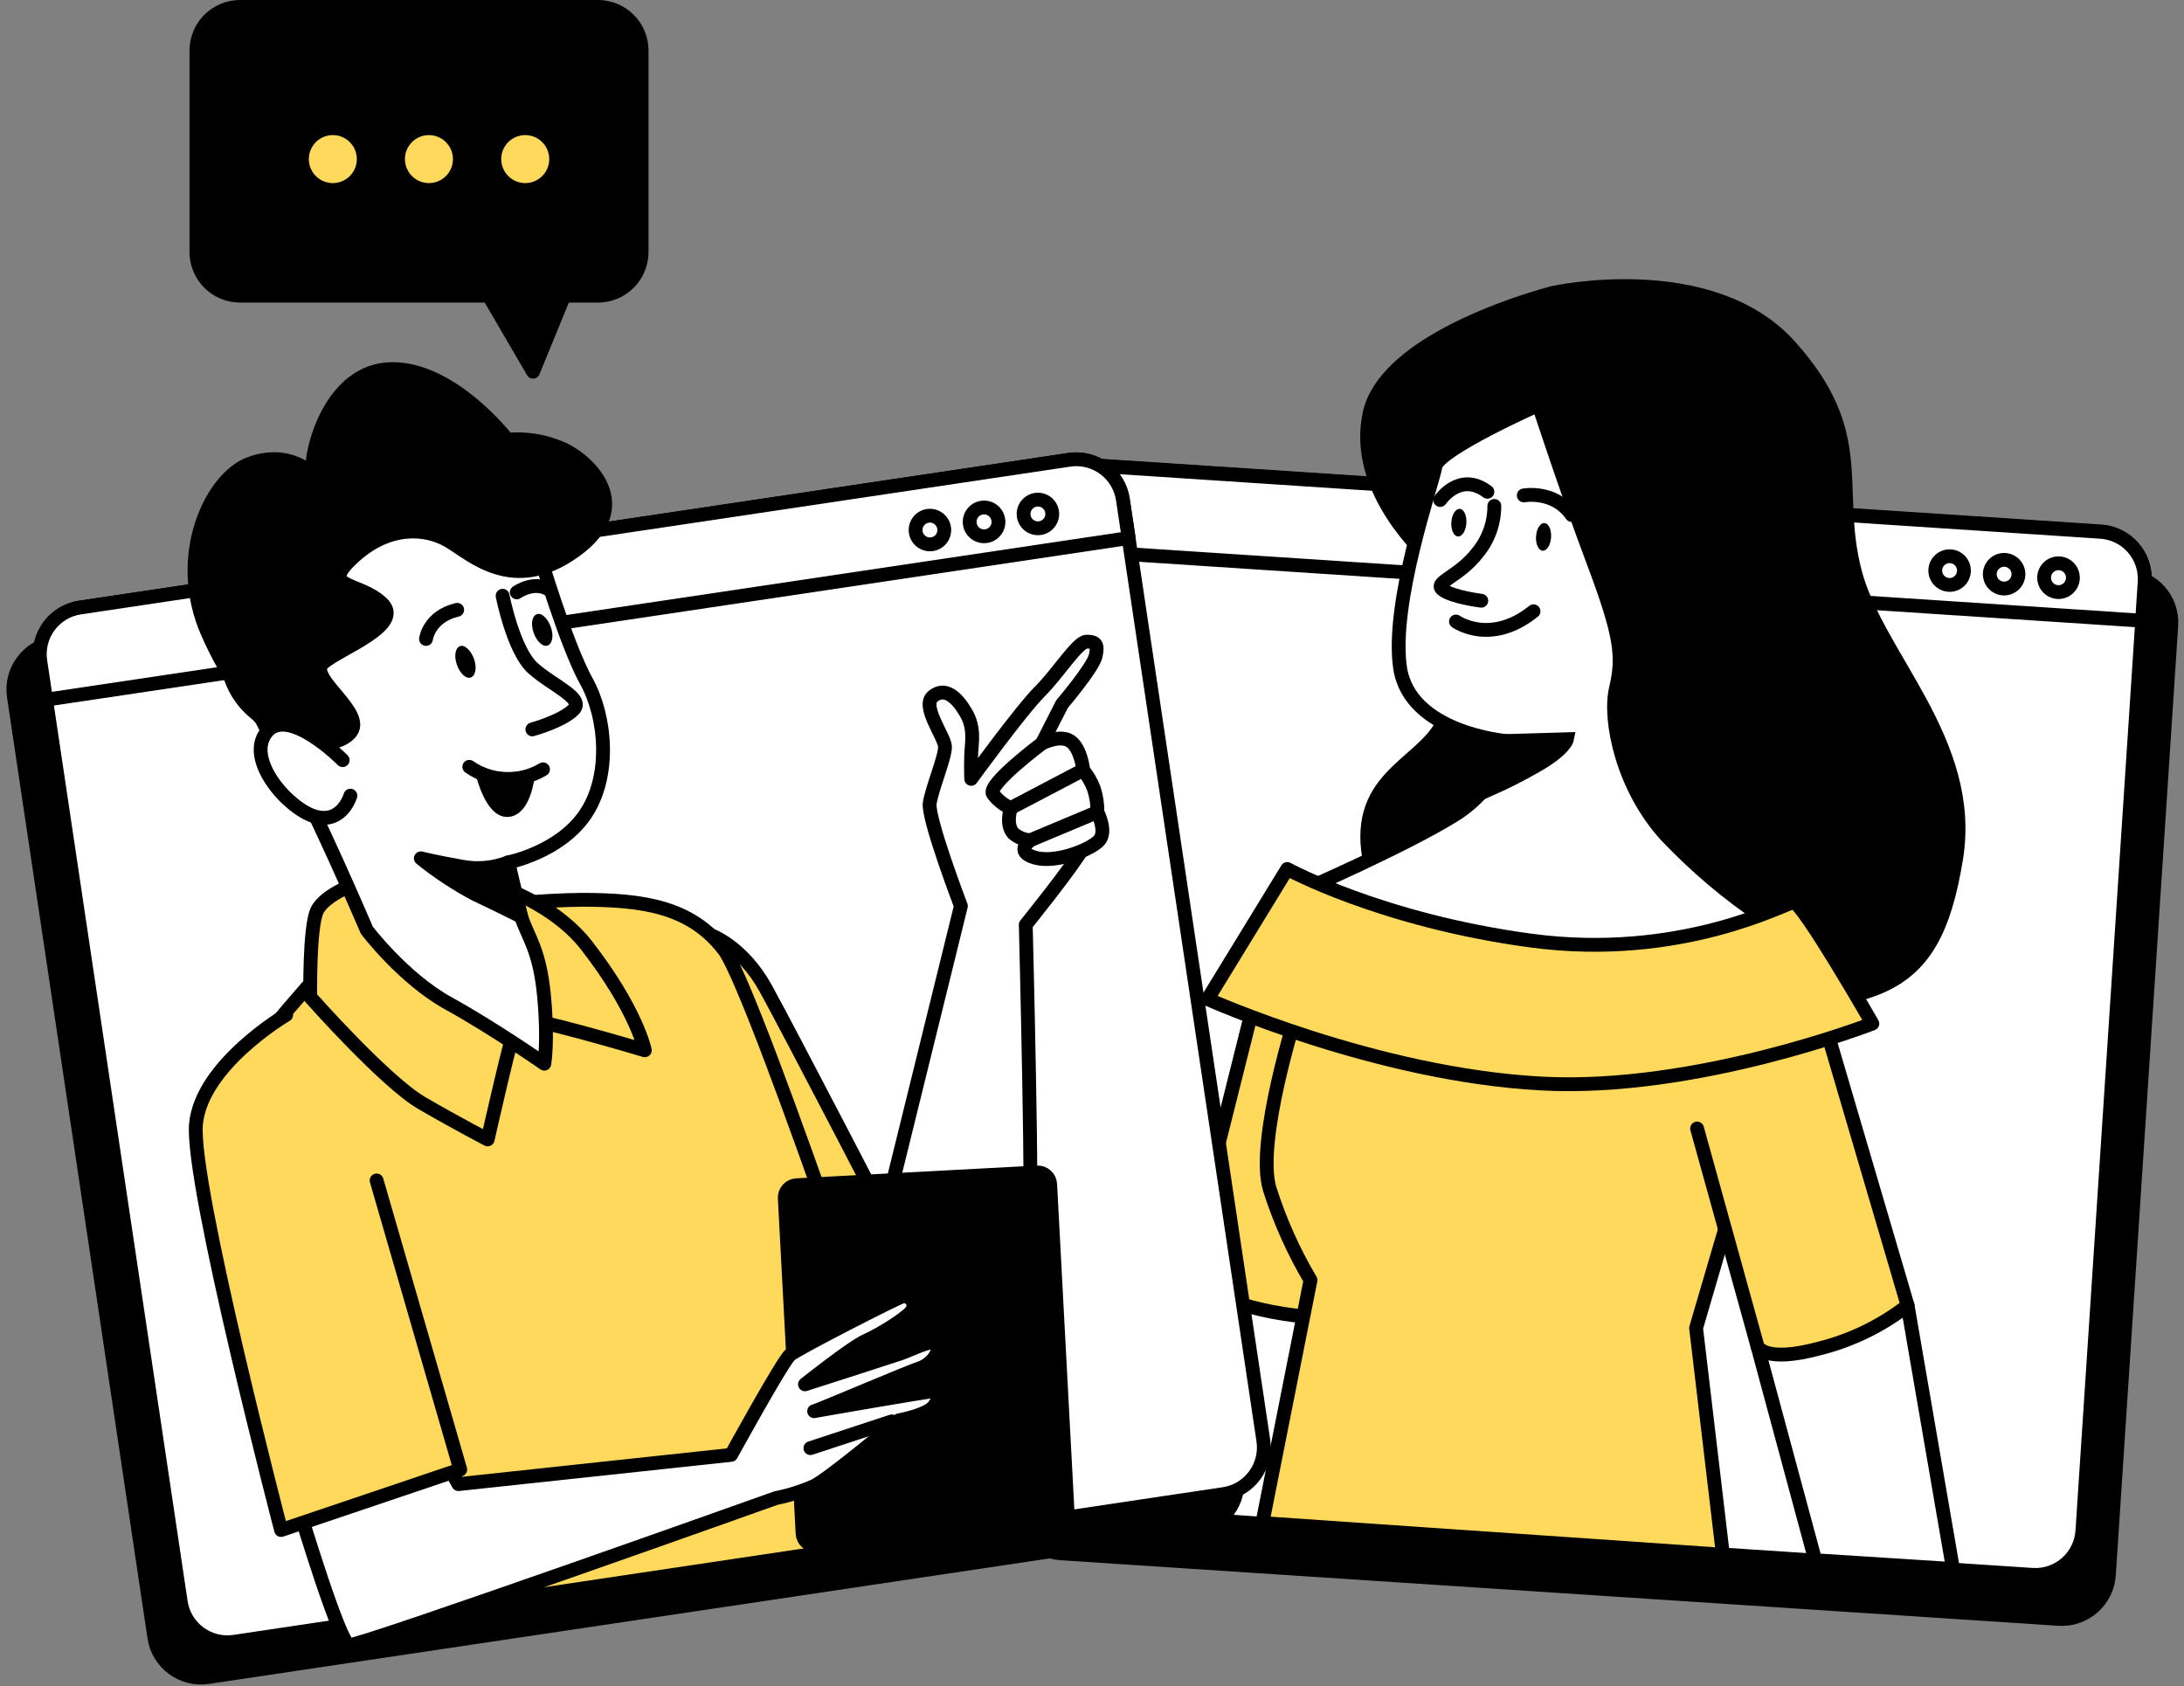 <svg width="316" height="244" viewBox="0 0 316 244" fill="none" xmlns="http://www.w3.org/2000/svg">
<rect x="0" y="0" width="316" height="244" fill="#808080" stroke="none"/>
<path d="M86.491 1H34.736C33.061 1 31.454 1.666 30.269 2.85C29.084 4.035 28.419 5.642 28.419 7.317V36.466C28.419 38.141 29.084 39.748 30.269 40.933C31.454 42.117 33.061 42.783 34.736 42.783H70.707L77.124 53.784L81.636 42.783H86.518C88.193 42.783 89.8 42.117 90.985 40.933C92.169 39.748 92.835 38.141 92.835 36.466V7.281C92.825 5.607 92.152 4.006 90.962 2.828C89.773 1.65 88.165 0.993 86.491 1Z" fill="black" stroke="black" stroke-width="2" stroke-linecap="round" stroke-linejoin="round"/>
<path d="M51.629 23.019C51.629 22.332 51.426 21.66 51.044 21.089C50.662 20.517 50.12 20.072 49.485 19.809C48.85 19.546 48.151 19.477 47.477 19.611C46.803 19.745 46.184 20.076 45.698 20.562C45.212 21.048 44.882 21.667 44.747 22.341C44.613 23.015 44.682 23.714 44.945 24.349C45.208 24.983 45.653 25.526 46.225 25.908C46.796 26.29 47.468 26.493 48.155 26.493C49.077 26.493 49.96 26.127 50.612 25.476C51.263 24.824 51.629 23.941 51.629 23.019Z" fill="#FFD95C"/>
<path d="M65.536 23.019C65.536 22.332 65.332 21.66 64.95 21.089C64.568 20.517 64.026 20.072 63.391 19.809C62.756 19.546 62.057 19.477 61.383 19.611C60.709 19.745 60.09 20.076 59.605 20.562C59.119 21.048 58.788 21.667 58.654 22.341C58.52 23.015 58.588 23.714 58.851 24.349C59.114 24.983 59.56 25.526 60.131 25.908C60.702 26.29 61.374 26.493 62.061 26.493C62.983 26.493 63.867 26.127 64.518 25.476C65.17 24.824 65.536 23.941 65.536 23.019Z" fill="#FFD95C"/>
<path d="M79.469 23.019C79.469 22.332 79.266 21.66 78.884 21.089C78.502 20.517 77.959 20.072 77.325 19.809C76.69 19.546 75.991 19.477 75.317 19.611C74.643 19.745 74.024 20.076 73.538 20.562C73.052 21.048 72.721 21.667 72.587 22.341C72.453 23.015 72.522 23.714 72.785 24.349C73.048 24.983 73.493 25.526 74.065 25.908C74.636 26.29 75.308 26.493 75.995 26.493C76.916 26.493 77.8 26.127 78.452 25.476C79.103 24.824 79.469 23.941 79.469 23.019Z" fill="#FFD95C"/>
<path d="M307.799 83.265L163.387 73.775C159.627 73.528 156.379 76.375 156.132 80.135L147.104 217.496C146.857 221.256 149.705 224.504 153.465 224.751L297.877 234.242C301.637 234.489 304.885 231.641 305.132 227.882L314.159 90.52C314.407 86.76 311.559 83.512 307.799 83.265Z" fill="black" stroke="black" stroke-width="2" stroke-linecap="round" stroke-linejoin="round"/>
<path d="M303.965 76.891L159.553 67.401C155.793 67.154 152.545 70.001 152.298 73.761L143.271 211.123C143.023 214.882 145.871 218.131 149.631 218.378L294.043 227.868C297.803 228.115 301.051 225.268 301.298 221.508L310.325 84.147C310.573 80.387 307.725 77.138 303.965 76.891Z" fill="white" stroke="black" stroke-width="2" stroke-linecap="round" stroke-linejoin="round"/>
<path d="M309.938 89.81L310.308 84.169C310.417 82.37 309.809 80.6 308.617 79.247C307.425 77.894 305.745 77.068 303.946 76.95L159.556 67.447C157.757 67.341 155.989 67.95 154.636 69.141C153.284 70.333 152.457 72.011 152.337 73.809L151.967 79.441L309.938 89.81Z" fill="white" stroke="black" stroke-width="2" stroke-linecap="round" stroke-linejoin="round"/>
<path d="M284.155 82.698C284.183 82.288 284.088 81.879 283.884 81.523C283.679 81.167 283.373 80.88 283.004 80.698C282.636 80.515 282.222 80.447 281.815 80.5C281.407 80.553 281.025 80.727 280.716 80.998C280.407 81.269 280.185 81.625 280.079 82.022C279.973 82.419 279.987 82.838 280.12 83.228C280.252 83.616 280.497 83.957 280.824 84.207C281.15 84.457 281.543 84.604 281.953 84.629C282.225 84.648 282.497 84.612 282.755 84.525C283.013 84.438 283.251 84.301 283.455 84.121C283.66 83.942 283.827 83.724 283.947 83.48C284.067 83.235 284.138 82.97 284.155 82.698Z" fill="white" stroke="black" stroke-width="2" stroke-linecap="round" stroke-linejoin="round"/>
<path d="M292.044 83.213C292.069 82.804 291.973 82.396 291.768 82.041C291.562 81.686 291.256 81.4 290.888 81.22C290.519 81.039 290.106 80.971 289.699 81.025C289.293 81.079 288.911 81.252 288.603 81.522C288.295 81.793 288.074 82.149 287.967 82.545C287.861 82.941 287.875 83.36 288.006 83.748C288.138 84.137 288.381 84.477 288.706 84.728C289.032 84.978 289.423 85.126 289.833 85.153C290.383 85.188 290.924 85.003 291.339 84.64C291.753 84.276 292.006 83.763 292.044 83.213Z" fill="white" stroke="black" stroke-width="2" stroke-linecap="round" stroke-linejoin="round"/>
<path d="M299.922 83.736C299.951 83.324 299.858 82.913 299.653 82.554C299.448 82.195 299.142 81.905 298.772 81.721C298.402 81.537 297.986 81.466 297.577 81.519C297.167 81.572 296.782 81.745 296.471 82.017C296.16 82.288 295.937 82.647 295.829 83.045C295.722 83.444 295.736 83.866 295.869 84.257C296.001 84.648 296.247 84.991 296.575 85.242C296.903 85.493 297.299 85.641 297.711 85.667C298.259 85.702 298.8 85.519 299.214 85.157C299.628 84.795 299.882 84.284 299.922 83.736Z" fill="white" stroke="black" stroke-width="2" stroke-linecap="round" stroke-linejoin="round"/>
<path d="M224.704 42.378L223.053 42.838C217.593 44.444 200.356 50.211 198.191 59.732C195.61 71.075 206.755 80.695 206.755 80.695C206.755 80.695 211.438 96.939 209.164 103.617C206.89 110.295 196.602 111.685 197.947 123.02C199.292 134.354 210.401 144.507 240.695 145.192C270.99 145.878 279.663 145.129 283.038 124.157C285.745 107.245 271.477 94.9 268.355 82.644C265.233 70.389 270.44 62.899 258.988 50.112C247.536 37.324 224.704 42.378 224.704 42.378Z" fill="black" stroke="black" stroke-width="2" stroke-linecap="round" stroke-linejoin="round"/>
<path d="M222.619 58.585C222.619 58.585 208.099 65.047 207.693 67.493C207.287 69.938 201.213 87.084 202.567 96.569C203.921 106.054 217.909 107.218 217.909 107.218C217.909 107.218 217.484 113.616 210.274 118.047C203.063 122.478 188.606 128.768 188.606 128.768C188.606 128.768 201.52 139.886 229 139.227C256.479 138.568 255.315 132.91 255.315 132.91C250.115 129.437 245.323 125.39 241.029 120.845C234.802 114.013 232.727 104.231 233.81 99.61C234.892 94.99 234.559 91.994 230.561 81.354C226.563 70.714 222.619 58.585 222.619 58.585Z" fill="white" stroke="black" stroke-width="2" stroke-linecap="round" stroke-linejoin="round"/>
<path d="M216.212 73.205C216.217 75.671 215.361 78.062 213.793 79.965C211.086 83.493 207.332 84.242 208.74 85.325C210.147 86.408 214.326 86.922 214.326 86.922" stroke="black" stroke-width="2" stroke-linecap="round" stroke-linejoin="round"/>
<path d="M210.661 89.927C210.661 89.927 215.625 93.474 221.887 88.447" stroke="black" stroke-width="2" stroke-linecap="round" stroke-linejoin="round"/>
<path d="M208.379 72.347C208.379 72.347 211.213 68.151 215.21 71.156" stroke="black" stroke-width="2" stroke-linecap="round" stroke-linejoin="round"/>
<path d="M220.471 71.68C220.471 71.68 224.902 70.877 227.401 74.513" stroke="black" stroke-width="2" stroke-linecap="round" stroke-linejoin="round"/>
<path d="M212.168 75.696C212.096 76.806 211.555 77.663 210.95 77.627C210.345 77.591 209.921 76.662 209.993 75.561C210.066 74.46 210.607 73.593 211.212 73.629C211.816 73.666 212.24 74.595 212.168 75.696Z" fill="black"/>
<path d="M224.425 77.756C224.497 76.652 224.068 75.725 223.467 75.685C222.865 75.646 222.318 76.509 222.246 77.613C222.173 78.717 222.602 79.644 223.204 79.683C223.806 79.723 224.352 78.86 224.425 77.756Z" fill="black"/>
<path d="M217.935 107.218L226.725 106.956C226.725 106.956 226.445 108.4 222.465 110.692C220.204 112.005 217.873 113.192 215.48 114.248C215.48 114.248 217.709 110.412 217.935 107.218Z" fill="black" stroke="black" stroke-width="2" stroke-miterlimit="10"/>
<path d="M163.311 219.102L182.144 142.295L202.503 149.659L187.37 220.816L163.311 219.102Z" fill="white" stroke="black" stroke-width="2" stroke-linecap="round" stroke-linejoin="round"/>
<path d="M182.144 142.295L171.396 185.107C175.005 187.354 181.999 190.522 193.523 190.783H194.02L202.475 149.686L182.144 142.295Z" fill="#FFD95C" stroke="black" stroke-width="2" stroke-linecap="round" stroke-linejoin="round"/>
<path d="M182.649 220.374L189.616 185.224C187.15 181.063 185.166 176.633 183.705 172.022C181.648 165.109 187.649 146.419 187.649 146.419C198.471 149.425 209.473 151.743 220.588 153.359C239.241 156.066 257.389 151.256 257.389 151.256L245.405 192.155L249.285 224.959L182.649 220.374Z" fill="#FFD95C" stroke="black" stroke-width="2" stroke-linecap="round" stroke-linejoin="round"/>
<path d="M262.642 225.753L254.276 194.755L276.007 188.898L282.577 227.026L262.642 225.753Z" fill="white" stroke="black" stroke-width="2" stroke-linecap="round" stroke-linejoin="round"/>
<path d="M245.55 163.286L254.276 194.754C254.276 194.754 255.116 197.317 263.301 195.097C267.92 193.934 272.248 191.823 276.007 188.897L263.508 146.384C262.046 145.464 260.415 144.844 258.711 144.561C257.007 144.277 255.263 144.336 253.581 144.732C247.959 146.122 246.362 148.017 246.362 148.017" fill="#FFD95C"/>
<path d="M245.55 163.286L254.276 194.754C254.276 194.754 255.116 197.317 263.301 195.097C267.92 193.934 272.248 191.823 276.007 188.897L263.508 146.384C262.046 145.464 260.415 144.844 258.711 144.561C257.007 144.277 255.263 144.336 253.581 144.732C247.959 146.122 246.362 148.017 246.362 148.017" stroke="black" stroke-width="2" stroke-linecap="round" stroke-linejoin="round"/>
<path d="M186.251 125.736C186.251 125.736 199.787 133.163 221.446 136.087C243.104 139.011 258.211 130.726 259.483 130.555C260.756 130.383 270.908 148.107 270.908 148.107C270.908 148.107 245.396 158.034 222.899 156.771C199.02 155.471 174.727 144.561 174.727 144.561L186.251 125.736Z" fill="#FFD95C" stroke="black" stroke-width="2" stroke-linecap="round" stroke-linejoin="round"/>
<path d="M150.886 71.648L7.748 93.014C4.021 93.57 1.451 97.043 2.007 100.769L22.331 236.918C22.887 240.645 26.359 243.215 30.085 242.659L173.223 221.292C176.95 220.736 179.52 217.264 178.964 213.537L158.64 77.388C158.084 73.662 154.612 71.091 150.886 71.648Z" fill="black" stroke="black" stroke-width="2" stroke-linecap="round" stroke-linejoin="round"/>
<path d="M154.711 66.537L11.573 87.903C7.846 88.459 5.276 91.931 5.832 95.658L26.156 231.807C26.712 235.534 30.184 238.104 33.911 237.548L177.049 216.181C180.775 215.625 183.345 212.153 182.789 208.426L162.466 72.277C161.909 68.55 158.437 65.98 154.711 66.537Z" fill="white" stroke="black" stroke-width="2" stroke-linecap="round" stroke-linejoin="round"/>
<path d="M163.306 77.852L162.467 72.266C162.2 70.477 161.233 68.867 159.779 67.791C158.326 66.715 156.504 66.26 154.715 66.526L11.571 87.905C9.782 88.172 8.172 89.139 7.096 90.593C6.02 92.046 5.565 93.868 5.831 95.657L6.67 101.243L163.306 77.852Z" fill="white" stroke="black" stroke-width="2" stroke-linecap="round" stroke-linejoin="round"/>
<path d="M136.603 76.39C136.543 75.984 136.364 75.604 136.089 75.3C135.814 74.995 135.454 74.779 135.056 74.679C134.658 74.579 134.239 74.599 133.852 74.737C133.465 74.875 133.128 75.124 132.883 75.454C132.639 75.783 132.497 76.178 132.476 76.588C132.456 76.998 132.557 77.405 132.768 77.757C132.979 78.109 133.289 78.391 133.66 78.567C134.031 78.743 134.446 78.805 134.852 78.745C135.396 78.665 135.887 78.372 136.215 77.93C136.543 77.488 136.683 76.934 136.603 76.39Z" fill="white" stroke="black" stroke-width="2" stroke-linecap="round" stroke-linejoin="round"/>
<path d="M144.446 75.216C144.388 74.81 144.211 74.429 143.937 74.123C143.663 73.817 143.305 73.598 142.908 73.495C142.51 73.391 142.091 73.407 141.703 73.541C141.315 73.675 140.975 73.921 140.725 74.247C140.476 74.574 140.329 74.966 140.302 75.376C140.276 75.786 140.37 76.195 140.575 76.551C140.78 76.907 141.085 77.195 141.453 77.378C141.82 77.561 142.234 77.632 142.641 77.581C142.916 77.547 143.182 77.459 143.423 77.322C143.664 77.184 143.874 77 144.043 76.779C144.211 76.559 144.333 76.307 144.402 76.039C144.472 75.77 144.487 75.49 144.446 75.216Z" fill="white" stroke="black" stroke-width="2" stroke-linecap="round" stroke-linejoin="round"/>
<path d="M152.225 74.052C152.164 73.646 151.983 73.268 151.706 72.965C151.429 72.662 151.069 72.447 150.671 72.349C150.272 72.251 149.853 72.273 149.467 72.412C149.081 72.552 148.746 72.803 148.502 73.133C148.259 73.464 148.119 73.859 148.1 74.269C148.081 74.679 148.184 75.085 148.396 75.437C148.608 75.788 148.92 76.069 149.291 76.243C149.663 76.418 150.078 76.478 150.484 76.416C150.753 76.376 151.012 76.282 151.246 76.141C151.479 76 151.683 75.815 151.844 75.595C152.006 75.376 152.123 75.126 152.188 74.862C152.254 74.597 152.266 74.322 152.225 74.052Z" fill="white" stroke="black" stroke-width="2" stroke-linecap="round" stroke-linejoin="round"/>
<path d="M126.875 180.413L139.031 131.095C139.031 131.095 134.185 118.389 134.519 116.214C134.853 114.039 136.793 109.482 136.73 108.02C136.667 106.558 133.237 102.154 134.997 100.746C136.757 99.338 138.453 100.882 139.771 103.147C141.088 105.412 140.583 107.442 140.52 109.256C140.457 111.07 140.52 112.694 140.52 112.694C140.52 112.694 147.739 102.768 150.447 100.06C153.154 97.353 155.916 92.841 157.224 92.841C158.533 92.841 158.921 93.238 158.524 94.934C158.126 96.631 153.659 101.883 153.659 101.883L150.763 107.569C152.483 109.664 154.022 111.901 155.365 114.256C157.377 117.865 158.442 119.526 156.899 122.378C155.356 125.229 148.416 133.802 148.416 133.802C148.416 133.802 149.535 177.535 148.931 180.079C148.326 182.624 145.51 193.363 140.051 198.435C138.192 200.168 132.218 199.771 129.51 199.193C127.377 198.651 125.296 197.92 123.292 197.009L120.242 185.341L126.875 180.413Z" fill="white" stroke="black" stroke-width="2" stroke-linecap="round" stroke-linejoin="round"/>
<path d="M150.762 107.569C150.762 107.569 142.803 113.507 143.66 114.86C144.327 115.765 145.22 116.478 146.25 116.927C146.25 116.927 145.438 119.346 146.647 120.609C147.332 121.184 148.183 121.526 149.075 121.584C149.075 121.584 146.702 123.244 149.779 124.101C152.856 124.959 157.946 122.874 159.065 121.566C160.184 120.257 158.785 117.514 158.785 117.514C158.8 116.372 158.63 115.235 158.28 114.147C157.91 113.168 157.386 112.254 156.728 111.44C156.728 111.44 156.439 108.372 154.923 107.28C153.407 106.188 150.762 107.569 150.762 107.569Z" fill="white" stroke="black" stroke-width="2" stroke-linecap="round" stroke-linejoin="round"/>
<path d="M146.223 116.927L156.7 111.431" stroke="black" stroke-width="2" stroke-linecap="round" stroke-linejoin="round"/>
<path d="M149.049 121.584L158.759 117.514" stroke="black" stroke-width="2" stroke-linecap="round" stroke-linejoin="round"/>
<path d="M102.933 135.345C102.933 135.345 107.446 136.961 110.794 143.016C114.142 149.071 129.808 179.321 129.808 179.321L118.167 185.81L102.473 138.883L97.808 133.802C97.808 133.802 101.842 134.524 102.933 135.345Z" fill="#FFD95C" stroke="black" stroke-width="2" stroke-linecap="round" stroke-linejoin="round"/>
<path d="M46.613 140.417C46.613 140.417 31.587 156.788 31.479 161.174C31.371 165.559 52.957 234.515 52.957 234.515L135.62 222.169C135.62 222.169 109.513 143.612 104.739 137.412C99.965 131.213 93.124 130.193 84.136 130.193C78.278 130.279 72.435 130.807 66.656 131.772C66.656 131.772 52.65 134.38 46.613 140.417Z" fill="#FFD95C" stroke="black" stroke-width="2" stroke-linecap="round" stroke-linejoin="round"/>
<path d="M52.397 127.485C52.397 127.485 46.983 129.29 45.855 131.799C44.727 134.308 44.889 144.271 44.889 144.271C44.889 144.271 55.718 156.526 61.043 159.612C66.367 162.699 70.563 164.864 70.563 164.864C70.563 164.864 74.263 148.386 74.904 147.52C75.545 146.653 93.296 151.969 93.296 151.969C93.296 151.969 92.186 146.229 84.867 136.79C77.548 127.35 58.94 123.163 52.397 127.485Z" fill="#FFD95C" stroke="black" stroke-width="2" stroke-linecap="round" stroke-linejoin="round"/>
<path d="M77.972 79.936C77.972 79.936 81.916 93.31 84.822 98.535C87.727 103.76 88.431 112.316 84.695 117.829C80.959 123.343 73.532 124.778 73.532 124.778C74.023 127.426 74.65 130.046 75.409 132.629C76.393 135.662 78.062 137.358 78.703 143.982C79.344 150.606 78.757 153.909 78.757 153.909C78.757 153.909 71.456 148.81 64.905 145.191C58.353 141.573 53.074 134.588 53.074 134.588C53.074 134.588 45.187 116.142 42.245 111.63C40.564 109.134 39.056 106.526 37.732 103.824C37.48 103.327 28.87 98.96 34.637 84.304C40.404 69.648 59.617 69.242 66.619 71.372C73.622 73.502 77.972 79.936 77.972 79.936Z" fill="white" stroke="black" stroke-width="2" stroke-linecap="round" stroke-linejoin="round"/>
<path d="M45.177 68.565C45.177 68.565 41.82 65.001 36.153 67.094C30.485 69.188 25.206 80.559 30.025 91.514C34.844 102.47 40.602 106.729 40.602 106.729C40.602 106.729 47.821 109.003 50.592 106.125C53.362 103.246 44.275 98.048 46.766 95.909C49.256 93.77 58.678 90.413 55.194 87.228C51.711 84.042 46.08 85.224 51.196 80.559C56.313 75.893 61.701 76.344 65.004 78.321C68.307 80.297 74.308 86.127 83.242 79.665C92.176 73.204 85.164 66.472 81.022 64.793C78.622 63.79 76.013 63.391 73.423 63.629C73.423 63.629 65.518 53.323 56.692 53.404C47.866 53.486 44.843 65.217 45.177 68.565Z" fill="black" stroke="black" stroke-width="2" stroke-linecap="round" stroke-linejoin="round"/>
<path d="M72.72 86.199C72.72 86.199 74.254 94.105 77.115 96.677C79.975 99.248 84.659 101.035 82.962 102.705C81.266 104.374 77.024 105.538 77.024 105.538" stroke="black" stroke-width="2" stroke-linecap="round" stroke-linejoin="round"/>
<path d="M78.568 111.314C76.945 112.291 75.074 112.777 73.181 112.713C71.288 112.648 69.454 112.037 67.901 110.953" stroke="black" stroke-width="2" stroke-linecap="round" stroke-linejoin="round"/>
<path d="M69.868 112.081C69.868 112.081 71.186 117.369 73.478 117.207C75.77 117.044 76.321 112.541 76.321 112.541C76.321 112.541 71.808 113.209 69.868 112.081Z" fill="black" stroke="black" stroke-width="2" stroke-linecap="round" stroke-linejoin="round"/>
<path d="M61.638 92.452C61.638 92.452 62.035 89.204 66.15 88.238" stroke="black" stroke-width="2" stroke-linecap="round" stroke-linejoin="round"/>
<path d="M74.769 85.712C74.769 85.712 77.332 83.907 79.497 85.36" stroke="black" stroke-width="2" stroke-linecap="round" stroke-linejoin="round"/>
<path d="M68.569 95.305C69.02 96.523 68.84 97.723 68.154 98.012C67.468 98.301 66.557 97.47 66.115 96.207C65.672 94.944 65.853 93.788 66.53 93.5C67.207 93.211 68.127 94.095 68.569 95.305Z" fill="black"/>
<path d="M79.686 90.684C80.137 91.912 79.948 93.103 79.271 93.391C78.594 93.68 77.674 92.85 77.223 91.587C76.771 90.323 76.961 89.168 77.647 88.879C78.333 88.591 79.235 89.457 79.686 90.684Z" fill="black"/>
<path d="M49.58 109.987C49.58 109.987 41.666 101.974 38.544 105.972C35.421 109.969 41.81 117.153 45.673 118.172C49.535 119.192 50.699 115.122 50.699 115.122" fill="white"/>
<path d="M49.58 109.987C49.58 109.987 41.666 101.974 38.544 105.972C35.421 109.969 41.81 117.153 45.673 118.172C49.535 119.192 50.699 115.122 50.699 115.122" stroke="black" stroke-width="2" stroke-linecap="round" stroke-linejoin="round"/>
<path d="M73.532 124.778C71.426 125.604 69.132 125.823 66.908 125.41C63.1 124.742 60.889 124.192 60.889 124.192C63.335 126.167 65.964 127.905 68.74 129.381C72.16 130.996 75.409 132.63 75.409 132.63L73.532 124.778Z" fill="black" stroke="black" stroke-width="2" stroke-linecap="round" stroke-linejoin="round"/>
<path d="M150.059 169.647L115.246 171.496C114.256 171.548 113.496 172.394 113.548 173.384L116.125 221.894C116.177 222.884 117.023 223.645 118.013 223.592L152.825 221.743C153.816 221.691 154.576 220.845 154.523 219.855L151.947 171.345C151.894 170.354 151.049 169.594 150.059 169.647Z" fill="black" stroke="black" stroke-width="2" stroke-linecap="round" stroke-linejoin="round"/>
<path d="M43.445 218.893C43.445 218.893 49.131 237.79 50.52 238.034C51.91 238.278 112.301 216.755 112.301 216.755C114.18 216.377 116.014 215.799 117.77 215.031C120.017 213.948 130.061 205.51 130.061 205.51C130.061 205.51 134.321 204.725 135.169 203.389C136.017 202.054 136.802 201.188 135.9 201.179C134.998 201.17 117.373 204.238 117.806 204.193C118.239 204.148 131.289 198.561 133.012 198.002C134.736 197.442 135.99 195.755 135.665 194.6C135.34 193.445 131.857 195.313 130.251 195.854C128.644 196.396 116.47 200.303 116.47 200.303C116.47 200.303 123.203 194.934 125.323 193.986C127.444 193.039 131.586 190.485 132.038 189.474C132.139 189.249 132.176 189 132.146 188.755C132.117 188.51 132.02 188.278 131.868 188.083C131.715 187.889 131.513 187.74 131.282 187.653C131.051 187.566 130.8 187.543 130.558 187.588C129.547 187.895 115.406 195.123 114.314 196.044C113.222 196.964 105.786 210.51 105.786 210.51L66.331 214.742L65.311 212.937L43.445 218.893Z" fill="white" stroke="black" stroke-width="2" stroke-linecap="round" stroke-linejoin="round"/>
<path d="M129.033 205.664L117.256 209.535" stroke="black" stroke-width="2" stroke-linecap="round" stroke-linejoin="round"/>
<path d="M41.406 146.843C41.406 146.843 29.133 154.062 28.356 162.662C27.58 171.262 40.666 221.384 40.666 221.384L66.593 212.63L54.491 170.802" fill="#FFD95C"/>
<path d="M41.406 146.843C41.406 146.843 29.133 154.062 28.356 162.662C27.58 171.262 40.666 221.384 40.666 221.384L66.593 212.63L54.491 170.802" stroke="black" stroke-width="2" stroke-linecap="round" stroke-linejoin="round"/>
</svg>

